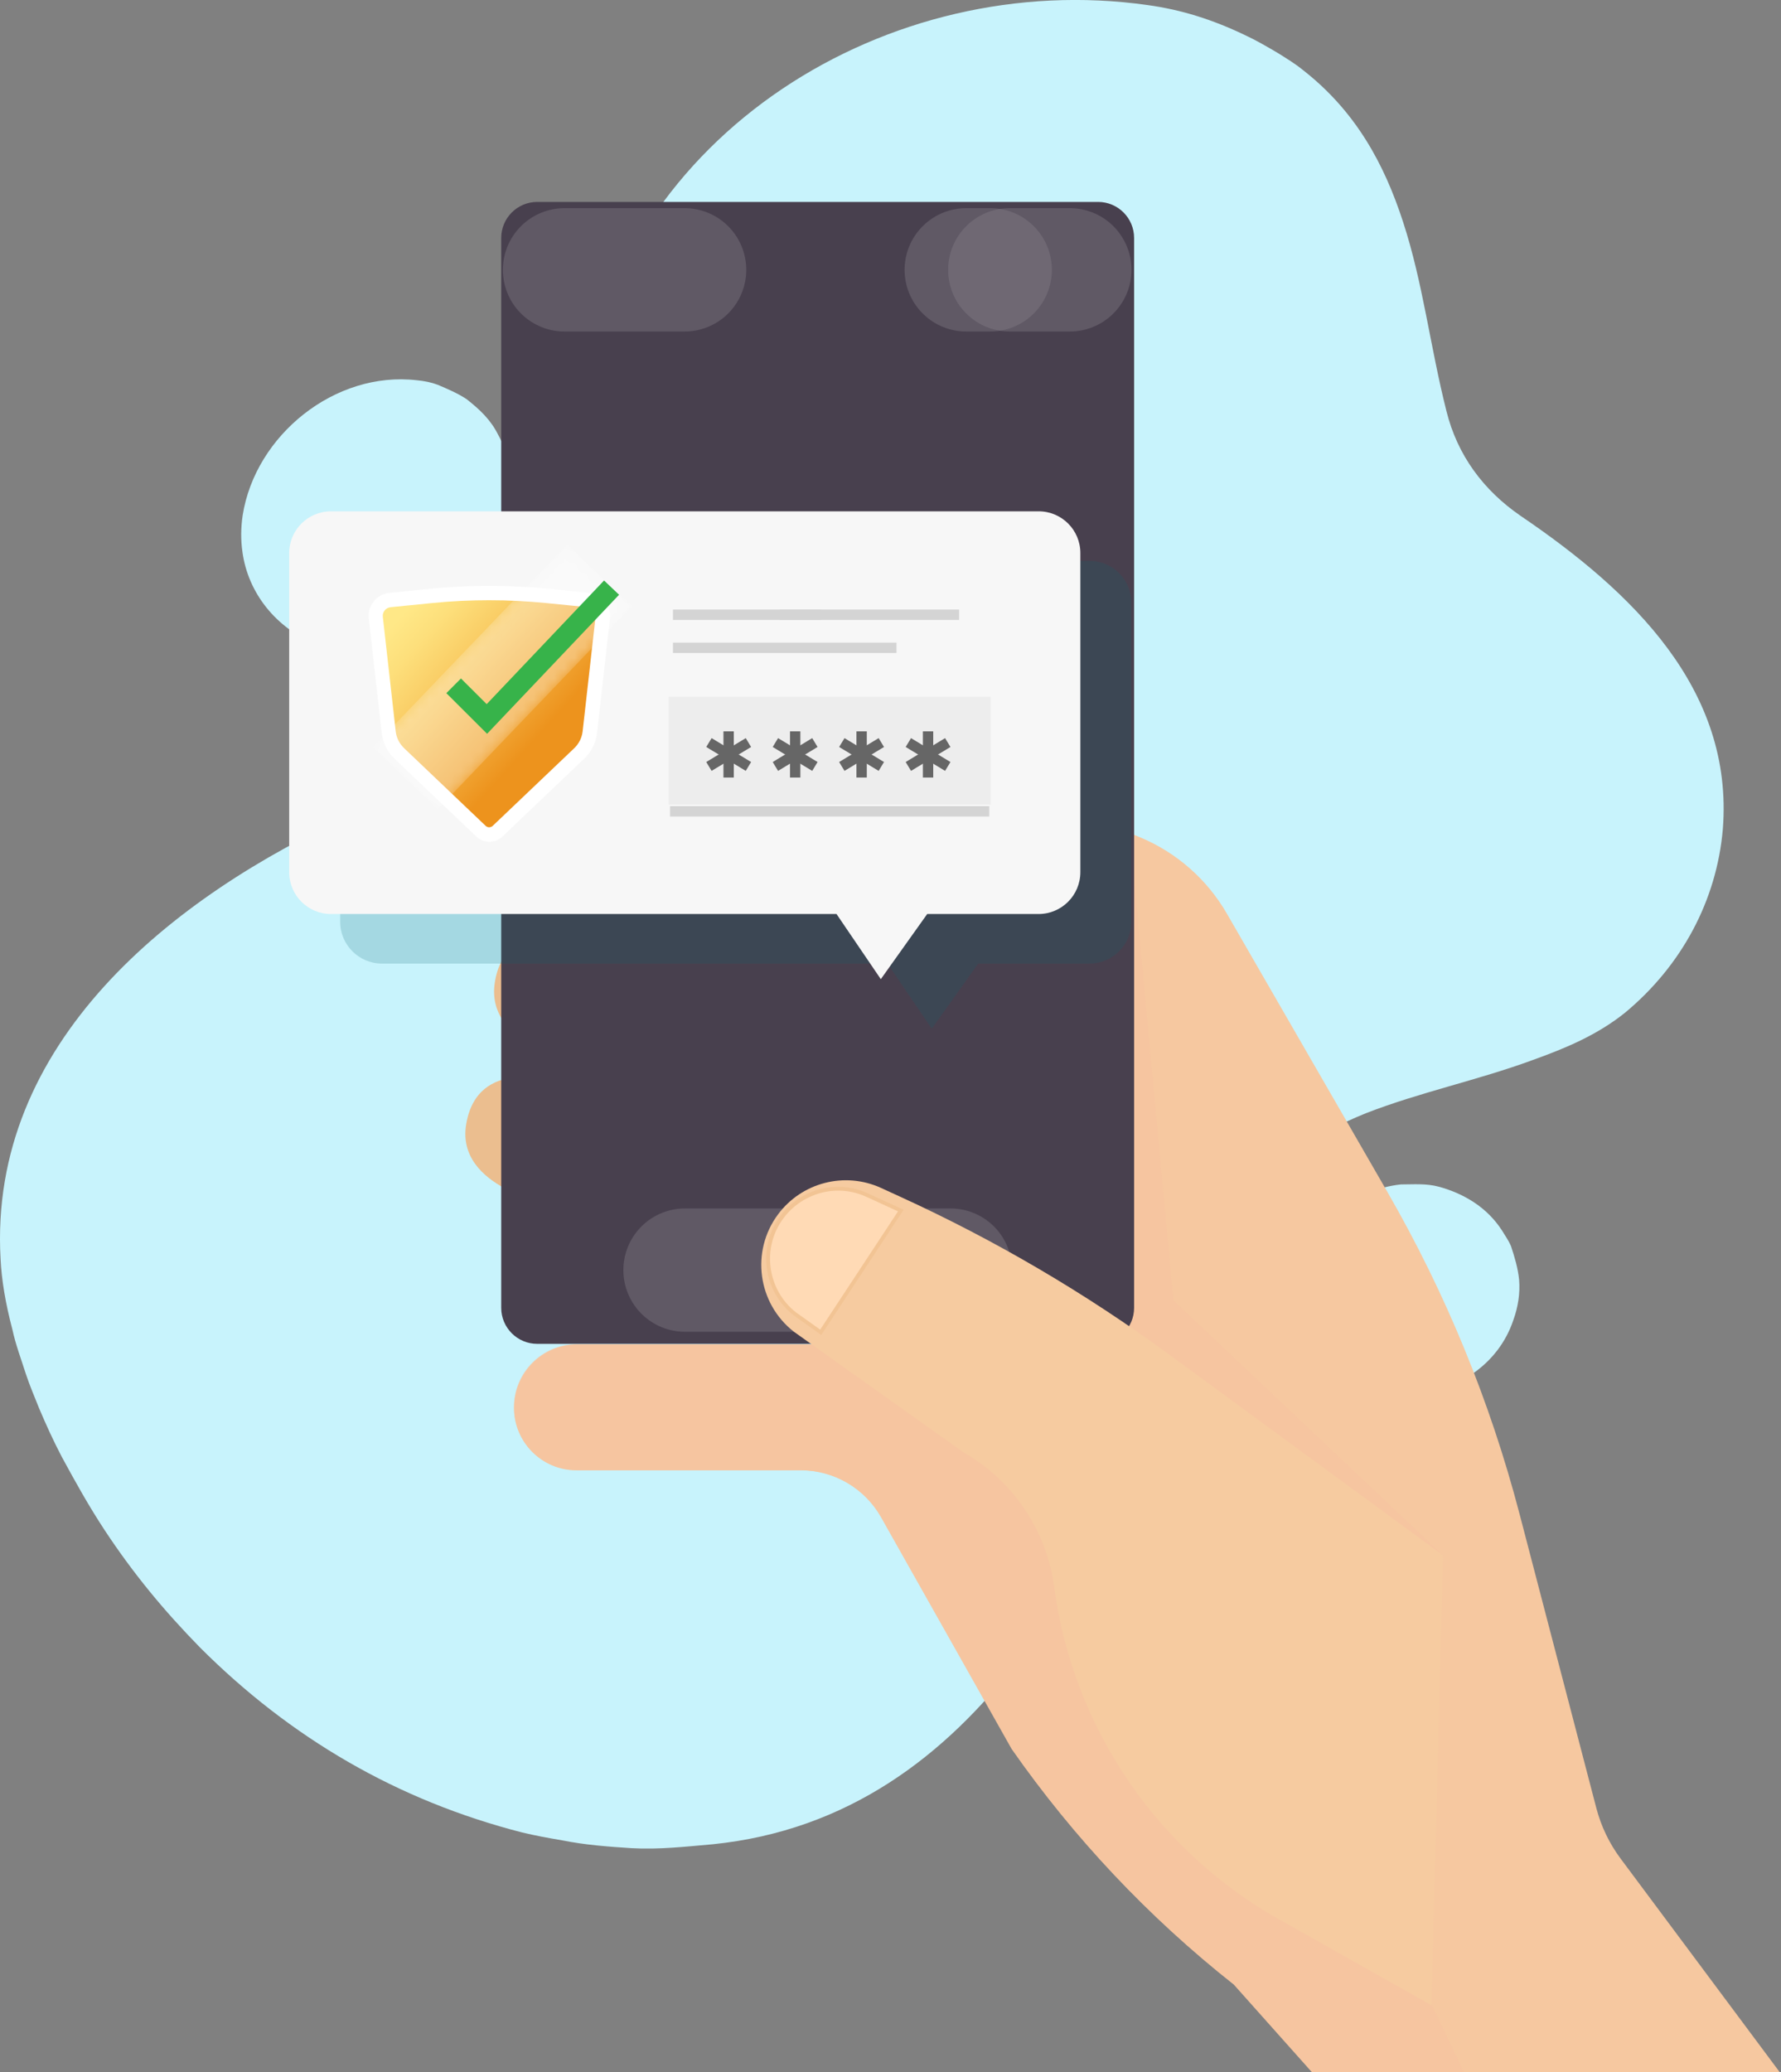<svg width="172" height="200" viewBox="0 0 172 200" fill="none" xmlns="http://www.w3.org/2000/svg">
<rect x="0" y="0" width="172" height="200" fill="#808080" stroke="none"/>
<g clip-path="url(#clip0)">
<path d="M0.056 121.528C-1.124 100.673 16.596 86.502 34.078 78.591C36.041 77.687 37.775 76.553 39.416 75.189C42.578 72.911 45.068 70.192 47.078 67.066C52.315 58.537 54.583 48.81 56.086 38.788C59.94 12.852 85.866 -3.052 110.816 0.488C114.135 0.94 117.15 1.917 120.165 3.356C121.299 3.881 122.35 4.49 123.484 5.163C124.314 5.688 125.07 6.14 125.817 6.749C128.361 8.731 130.325 10.99 131.883 13.461C133.441 15.932 134.585 18.606 135.497 21.409C137.434 27.328 138.107 33.431 139.693 39.692C140.744 43.914 143.233 47.307 146.857 49.797C157.635 57.108 167.436 66.531 166.384 80.02C165.785 86.954 162.392 93.214 156.962 97.732C154.251 99.917 151.153 101.198 147.991 102.332C142.643 104.296 137.139 105.421 131.929 107.449C129.44 108.454 127.08 109.662 124.959 111.239C122.848 112.816 120.976 114.77 119.492 117.26C117.38 120.8 116.099 124.424 114.633 128.093C106.676 149.53 94.764 175.382 68.837 178.019C66.2 178.25 63.637 178.545 61 178.397C58.741 178.25 56.556 178.093 54.288 177.641C52.932 177.411 51.725 177.189 50.443 176.885C38.383 173.797 28.057 167.767 19.307 159.017C15.841 155.476 12.899 151.927 10.115 147.713C8.529 145.298 7.321 143.112 5.966 140.623C5.136 139.037 4.454 137.534 3.781 135.948C3.329 134.814 2.877 133.763 2.499 132.629C2.047 131.2 1.522 129.836 1.199 128.342C0.526 125.797 0.148 123.501 0.056 121.528Z" fill="#C8F3FC"/>
<path d="M127.862 131.099C123.769 126.959 124.654 119.98 129.42 116.541C130.306 115.987 131.08 115.434 131.965 115.102C133.072 114.77 134.178 114.438 135.294 114.328C136.511 114.328 137.728 114.217 138.954 114.549C141.388 115.213 143.61 116.541 145.048 118.763C145.38 119.316 145.712 119.758 145.933 120.312C146.265 121.307 146.597 122.414 146.708 123.529C146.818 124.857 146.597 126.185 146.155 127.411C144.716 131.735 140.613 134.391 136.179 134.612C135.515 134.612 134.74 134.501 134.076 134.501C133.081 134.391 132.196 133.948 131.181 133.561C129.946 132.971 128.812 132.15 127.862 131.099Z" fill="#C8F3FC"/>
<path d="M23.437 49.732C24.663 42.006 32.343 35.783 40.263 36.705C40.973 36.769 41.646 36.907 42.264 37.138C43.223 37.544 44.173 37.949 45.039 38.512C46.312 39.508 47.381 40.503 48.1 41.951C52.111 49.198 47.197 58.611 40.134 61.737C37.783 62.825 35.202 63.221 32.546 62.714C31.882 62.567 31.209 62.428 30.499 62.152C26.719 60.667 23.944 57.274 23.409 53.245C23.253 52.139 23.253 50.959 23.437 49.732Z" fill="#C8F3FC"/>
<path d="M53.422 116.319C53.422 116.319 43.972 114.724 45.023 108.51C46.12 101.982 53.422 104.388 53.422 104.388V116.319Z" fill="#EBBE8F"/>
<path d="M56.188 102.637C56.188 102.637 46.811 101.07 47.788 94.828C48.812 88.291 56.188 90.706 56.188 90.706V102.637Z" fill="#EBBE8F"/>
<path d="M171.863 200L156.502 179.393C155.424 177.946 154.631 176.295 154.17 174.544L146.748 146.128C143.908 135.257 139.62 124.829 134.015 115.102L118.497 88.208C116.589 84.898 113.648 82.307 110.126 80.832L88.505 71.75L108.669 102.646L98.951 129.762H55.765C52.381 129.762 49.643 132.51 49.643 135.893C49.643 139.222 52.344 141.923 55.672 141.923H77.321C80.539 141.923 83.508 143.657 85.093 146.46L97.697 168.809C103.699 177.402 110.937 185.073 119.161 191.564L126.694 200.009H171.863V200Z" fill="#F6C8A0"/>
<path opacity="0.44" d="M141.372 200L110.964 136.308L139.362 150.129L113.325 125.512L109.526 84.778L98.951 129.753H55.663C52.334 129.753 49.633 132.454 49.633 135.783V135.884C49.633 139.213 52.334 141.914 55.663 141.914H77.311C80.529 141.914 83.498 143.647 85.084 146.45L97.687 168.8C103.69 177.393 110.927 185.064 119.152 191.555L126.684 200H141.372Z" fill="#F6C1A0"/>
<path d="M106.05 129.716H51.882C49.964 129.716 48.406 128.158 48.406 126.24V22.967C48.406 21.049 49.964 19.491 51.882 19.491H106.05C107.967 19.491 109.526 21.049 109.526 22.967V126.24C109.526 128.158 107.967 129.716 106.05 129.716Z" fill="#48404E"/>
<g opacity="0.36">
<path opacity="0.36" d="M54.518 26.046H66.116" stroke="white" stroke-width="11.907" stroke-miterlimit="10" stroke-linecap="round"/>
<path opacity="0.36" d="M66.154 122.598H91.786" stroke="white" stroke-width="11.907" stroke-miterlimit="10" stroke-linecap="round"/>
<path opacity="0.36" d="M97.519 26.046H103.319" stroke="white" stroke-width="11.907" stroke-miterlimit="10" stroke-linecap="round"/>
<path opacity="0.36" d="M93.314 26.046H95.629" stroke="white" stroke-width="11.907" stroke-miterlimit="10" stroke-linecap="round"/>
</g>
<path d="M138.246 193.565L124.277 185.691C112.005 179.08 103.652 166.993 101.808 153.181C101.08 147.741 97.862 142.956 93.105 140.227L76.656 128.536C73.162 125.798 72.489 120.782 75.135 117.223C77.44 114.125 81.589 113.065 85.092 114.669L86.945 115.518C96.101 119.703 104.805 124.811 112.927 130.758L139.361 150.129L138.246 193.565Z" fill="#F6CBA0"/>
<path d="M76.776 126.821C75.384 125.724 74.481 124.157 74.25 122.405C74.01 120.644 74.462 118.892 75.523 117.472C76.795 115.767 78.823 114.743 80.953 114.743C81.93 114.743 82.871 114.946 83.756 115.352L87.011 116.836L79.275 128.582L76.776 126.821Z" fill="#FFDAB5"/>
<path d="M80.944 114.927C81.894 114.927 82.806 115.13 83.673 115.527L86.725 116.928L79.21 128.342L76.878 126.683C75.522 125.623 74.656 124.092 74.425 122.386C74.195 120.681 74.637 118.975 75.661 117.592C76.278 116.762 77.09 116.08 78.012 115.628C78.925 115.167 79.939 114.927 80.944 114.927ZM80.944 114.559C78.805 114.559 76.712 115.554 75.366 117.361C73.116 120.386 73.688 124.645 76.657 126.969L79.312 128.859L87.269 116.771L83.82 115.195C82.898 114.761 81.912 114.559 80.944 114.559Z" fill="#F2C494"/>
<path opacity="0.19" d="M105.229 54.14H36.89C34.659 54.14 32.852 55.947 32.852 58.178V88.973C32.852 91.204 34.659 93.011 36.89 93.011H85.71L89.988 99.299L94.469 93.011H105.219C107.451 93.011 109.258 91.204 109.258 88.973V58.178C109.267 55.956 107.46 54.14 105.229 54.14Z" fill="#0B6770"/>
<path d="M100.305 49.355H31.966C29.735 49.355 27.928 51.162 27.928 53.393V84.188C27.928 86.419 29.735 88.226 31.966 88.226H80.786L85.064 94.514L89.545 88.226H100.295C102.527 88.226 104.334 86.419 104.334 84.188V53.393C104.343 51.162 102.536 49.355 100.305 49.355Z" fill="#F7F7F7"/>
<path d="M95.668 67.26H64.578V77.669H95.668V67.26Z" fill="#EDEDED"/>
<path d="M65.205 78.314H95.041" stroke="#D4D4D4" stroke-miterlimit="10" stroke-linecap="square"/>
<path d="M70.367 71.095V74.553" stroke="#666666" stroke-miterlimit="10" stroke-linecap="square"/>
<path d="M71.852 71.934L68.893 73.723" stroke="#666666" stroke-miterlimit="10" stroke-linecap="square"/>
<path d="M68.893 71.934L71.852 73.723" stroke="#666666" stroke-miterlimit="10" stroke-linecap="square"/>
<path d="M76.795 71.095V74.553" stroke="#666666" stroke-miterlimit="10" stroke-linecap="square"/>
<path d="M78.27 71.934L75.311 73.723" stroke="#666666" stroke-miterlimit="10" stroke-linecap="square"/>
<path d="M75.311 71.934L78.27 73.723" stroke="#666666" stroke-miterlimit="10" stroke-linecap="square"/>
<path d="M83.211 71.095V74.553" stroke="#666666" stroke-miterlimit="10" stroke-linecap="square"/>
<path d="M84.686 71.934L81.727 73.723" stroke="#666666" stroke-miterlimit="10" stroke-linecap="square"/>
<path d="M81.727 71.934L84.686 73.723" stroke="#666666" stroke-miterlimit="10" stroke-linecap="square"/>
<path d="M89.627 71.095V74.553" stroke="#666666" stroke-miterlimit="10" stroke-linecap="square"/>
<path d="M91.103 71.934L88.152 73.723" stroke="#666666" stroke-miterlimit="10" stroke-linecap="square"/>
<path d="M88.152 71.934L91.103 73.723" stroke="#666666" stroke-miterlimit="10" stroke-linecap="square"/>
<path d="M65.49 62.53H86.079" stroke="#D4D4D4" stroke-miterlimit="10" stroke-linecap="square"/>
<path d="M65.49 59.34H78.804" stroke="#D4D4D4" stroke-miterlimit="10" stroke-linecap="square"/>
<path d="M75.779 59.34H92.126" stroke="#D4D4D4" stroke-miterlimit="10" stroke-linecap="square"/>
<path d="M47.252 80.555C46.948 80.555 46.662 80.444 46.45 80.232L38.567 72.727C37.995 72.183 37.636 71.455 37.543 70.671L36.299 59.625C36.253 59.21 36.373 58.805 36.631 58.491C36.889 58.169 37.258 57.966 37.672 57.929L41.72 57.523C43.555 57.339 45.408 57.247 47.252 57.247C49.096 57.247 50.949 57.339 52.784 57.523L56.832 57.929C57.246 57.966 57.615 58.169 57.873 58.491C58.132 58.814 58.252 59.22 58.205 59.625L56.961 70.671C56.868 71.455 56.509 72.183 55.937 72.727L48.054 80.232C47.833 80.435 47.547 80.555 47.252 80.555Z" fill="url(#paint0_linear)"/>
<path d="M47.252 57.938C49.077 57.938 50.894 58.03 52.71 58.206L56.758 58.611C57.228 58.657 57.569 59.081 57.514 59.542L56.269 70.588C56.195 71.215 55.909 71.787 55.458 72.22L47.575 79.725C47.482 79.808 47.362 79.854 47.243 79.854C47.123 79.854 47.003 79.808 46.911 79.725L39.028 72.22C38.576 71.787 38.281 71.206 38.216 70.588L36.971 59.542C36.916 59.072 37.257 58.657 37.727 58.611L41.775 58.206C43.601 58.021 45.426 57.938 47.252 57.938ZM47.252 56.546C45.389 56.546 43.508 56.638 41.655 56.822L37.608 57.228C37.008 57.283 36.474 57.578 36.096 58.049C35.718 58.519 35.542 59.1 35.616 59.699L36.861 70.745C36.971 71.694 37.405 72.57 38.096 73.225L45.979 80.73C46.33 81.062 46.782 81.246 47.261 81.246C47.74 81.246 48.192 81.062 48.543 80.73L56.426 73.225C57.117 72.57 57.55 71.685 57.661 70.745L58.906 59.699C58.97 59.1 58.804 58.519 58.426 58.049C58.048 57.578 57.514 57.293 56.914 57.228L52.867 56.822C50.995 56.647 49.114 56.546 47.252 56.546Z" fill="white"/>
<g opacity="0.8">
<mask id="mask0" mask-type="alpha" maskUnits="userSpaceOnUse" x="36" y="52" width="26" height="27">
<g opacity="0.8">
<g opacity="0.8">
<path opacity="0.8" d="M42.265 78.121L36.014 72.137L54.776 52.544L61.028 58.528L42.265 78.121Z" fill="url(#paint1_linear)"/>
</g>
</g>
</mask>
<g mask="url(#mask0)">
<path opacity="0.8" d="M42.265 78.121L36.014 72.137L54.776 52.544L61.028 58.528L42.265 78.121Z" fill="url(#paint2_linear)"/>
</g>
</g>
<path d="M43.812 66.199L47.021 69.399L59.062 56.721" stroke="#37B34A" stroke-width="2" stroke-miterlimit="10"/>
</g>
<defs>
<linearGradient id="paint0_linear" x1="39.842" y1="58.197" x2="52.909" y2="70.02" gradientUnits="userSpaceOnUse">
<stop stop-color="#FFE887"/>
<stop offset="0.174" stop-color="#FDDF7B"/>
<stop offset="0.485" stop-color="#F8C65D"/>
<stop offset="0.895" stop-color="#EF9E2B"/>
<stop offset="1" stop-color="#ED931D"/>
</linearGradient>
<linearGradient id="paint1_linear" x1="36.462" y1="78.308" x2="65.067" y2="47.534" gradientUnits="userSpaceOnUse">
<stop/>
<stop offset="1" stop-color="white"/>
</linearGradient>
<linearGradient id="paint2_linear" x1="36.462" y1="78.308" x2="65.067" y2="47.534" gradientUnits="userSpaceOnUse">
<stop stop-color="white"/>
<stop offset="1" stop-color="white"/>
</linearGradient>
<clipPath id="clip0">
<rect width="171.861" height="200" fill="white"/>
</clipPath>
</defs>
</svg>

